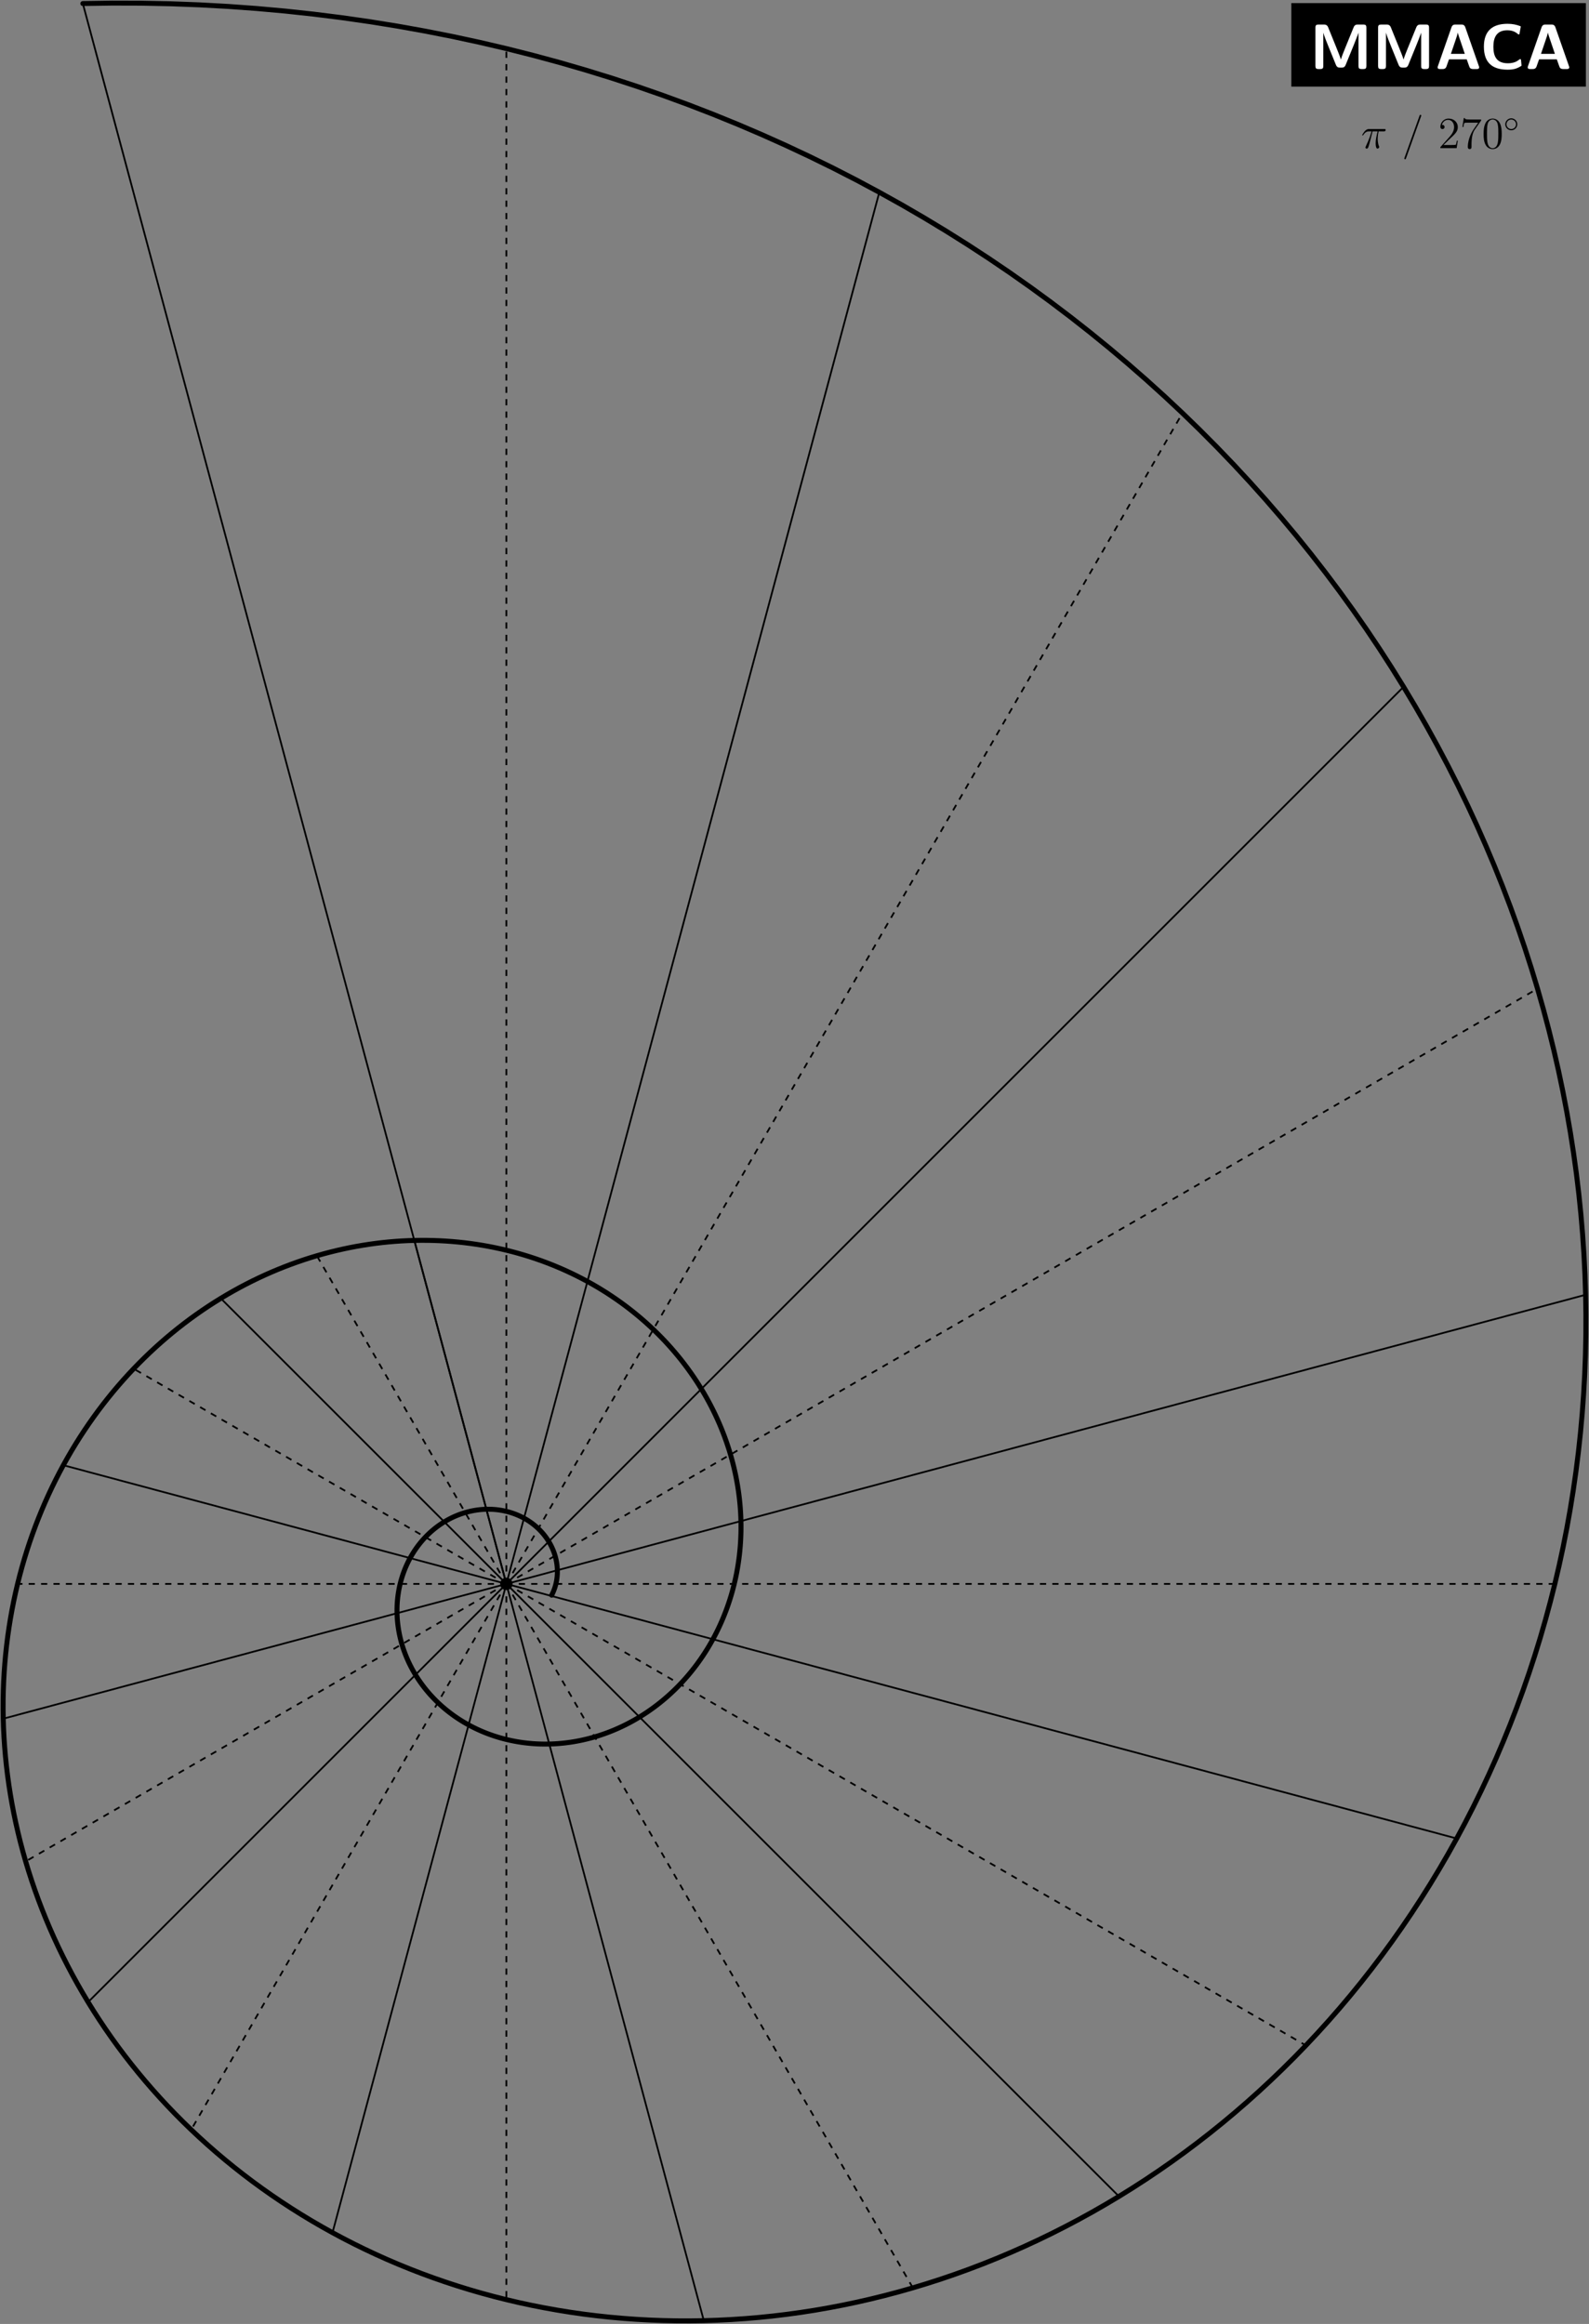 <?xml version="1.0" encoding="utf-8"?>
<svg xmlns="http://www.w3.org/2000/svg" fill="none" version="1.1" viewBox="-256.118 -374.644 512.236 749.288" x="-256.118pt" y="-374.644pt" width="512.236pt" height="749.288pt" stroke-width="0.567" stroke-miterlimit="10">
 <rect x="-256.118" y="-374.644" width="512.236" height="749.288" fill="#808080" stroke="none"/>
 <path d="M160.157 -346.715L255.118 -346.715L255.118 -373.644L160.157 -373.644Z" fill="black"/>
 <path d="M208.063 -352.384L208.63 -352.384"/>
 <g transform="matrix(1,-0,-0,1,208.346,-352.384)">
  <path d="M-40.421 -0M-30.833 -6.757C-31.267 -5.703 -32.032 -3.802 -32.197 -3.079L-32.218 -3.079C-32.404 -3.823 -33.251 -5.868 -33.685 -6.963L-36.33 -13.493C-36.681 -14.34 -37.342 -14.34 -37.714 -14.34L-39.429 -14.34C-40.173 -14.34 -40.421 -14.113 -40.421 -13.348L-40.421 -0.992C-40.421 -0.248 -40.193 -0 -39.429 -0L-38.871 -0C-38.086 -0 -37.879 -0.269 -37.879 -0.992L-37.879 -11.674L-37.858 -11.674C-37.631 -10.745 -36.701 -8.451 -36.206 -7.232L-33.809 -1.343C-33.437 -0.455 -32.941 -0.455 -32.238 -0.455C-31.536 -0.455 -31.04 -0.455 -30.668 -1.343L-28.023 -7.831C-27.817 -8.327 -26.701 -11.137 -26.556 -11.674L-26.535 -11.674L-26.535 -0.992C-26.535 -0.331 -26.391 -0 -25.544 -0L-24.986 -0C-24.201 -0 -23.994 -0.269 -23.994 -0.992L-23.994 -13.348C-23.994 -14.009 -24.139 -14.34 -24.986 -14.34L-26.721 -14.34C-27.238 -14.34 -27.755 -14.299 -28.106 -13.451ZM-28.106 -13.451" fill="#fff"/>
 </g>
 <g transform="matrix(1,-0,-0,1,208.346,-352.384)">
  <path d="M-20.217 -0M-10.63 -6.757C-11.064 -5.703 -11.828 -3.802 -11.994 -3.079L-12.014 -3.079C-12.2 -3.823 -13.047 -5.868 -13.481 -6.963L-16.126 -13.493C-16.477 -14.34 -17.139 -14.34 -17.51 -14.34L-19.225 -14.34C-19.969 -14.34 -20.217 -14.113 -20.217 -13.348L-20.217 -0.992C-20.217 -0.248 -19.99 -0 -19.225 -0L-18.668 -0C-17.882 -0 -17.676 -0.269 -17.676 -0.992L-17.676 -11.674L-17.655 -11.674C-17.428 -10.745 -16.498 -8.451 -16.002 -7.232L-13.605 -1.343C-13.233 -0.455 -12.737 -0.455 -12.035 -0.455C-11.332 -0.455 -10.836 -0.455 -10.464 -1.343L-7.82 -7.831C-7.613 -8.327 -6.497 -11.137 -6.353 -11.674L-6.332 -11.674L-6.332 -0.992C-6.332 -0.331 -6.187 -0 -5.34 -0L-4.782 -0C-3.997 -0 -3.791 -0.269 -3.791 -0.992L-3.791 -13.348C-3.791 -14.009 -3.935 -14.34 -4.782 -14.34L-6.518 -14.34C-7.035 -14.34 -7.551 -14.299 -7.902 -13.451ZM-7.902 -13.451" fill="#fff"/>
 </g>
 <g transform="matrix(1,-0,-0,1,208.346,-352.384)">
  <path d="M-1.026 -0M7.9 -13.451C7.59 -14.34 6.991 -14.34 6.578 -14.34L4.759 -14.34C4.346 -14.34 3.747 -14.34 3.437 -13.451L-0.923 -0.971C-1.026 -0.703 -1.026 -0.661 -1.026 -0.558C-1.026 -0 -0.51 -0 -0.22 -0L0.523 -0C0.895 -0 1.536 -0 1.825 -0.827L2.631 -3.12L8.355 -3.12L9.057 -1.136C9.305 -0.413 9.45 -0 10.441 -0L11.557 -0C11.847 -0 12.363 -0 12.363 -0.558C12.363 -0.661 12.363 -0.703 12.26 -0.971ZM12.26 -0.971M4.739 -9.277C5.049 -10.187 5.317 -10.972 5.482 -11.716L5.503 -11.716C5.606 -11.22 5.606 -11.178 5.772 -10.703L7.735 -4.897L3.251 -4.897ZM3.251 -4.897" fill="#fff"/>
 </g>
 <g transform="matrix(1,-0,-0,1,208.346,-352.384)">
  <path d="M13.888 -0M25.851 -2.955C25.851 -3.12 25.706 -3.203 25.624 -3.203C25.128 -3.203 24.529 -1.86 21.615 -1.86C17.979 -1.86 16.946 -4.091 16.946 -7.191C16.946 -10.269 18.061 -12.501 21.45 -12.501C23.289 -12.501 24.26 -11.778 24.818 -11.323C24.942 -11.22 25.004 -11.137 25.149 -11.137C25.231 -11.137 25.335 -11.24 25.355 -11.323L25.768 -13.617C25.789 -13.699 25.768 -13.782 25.603 -13.844C24.384 -14.299 23.124 -14.588 21.512 -14.588C16.47 -14.588 13.888 -12.129 13.888 -7.211C13.888 -2.149 16.512 0.207 21.533 0.207C23.289 0.207 24.384 -0.041 25.892 -0.971C26.058 -1.074 26.017 -1.219 26.017 -1.219ZM26.017 -1.219" fill="#fff"/>
 </g>
 <g transform="matrix(1,-0,-0,1,208.346,-352.384)">
  <path d="M28.016 -0M36.942 -13.451C36.633 -14.34 36.033 -14.34 35.62 -14.34L33.802 -14.34C33.389 -14.34 32.789 -14.34 32.479 -13.451L28.119 -0.971C28.016 -0.703 28.016 -0.661 28.016 -0.558C28.016 -0 28.533 -0 28.822 -0L29.566 -0C29.938 -0 30.578 -0 30.868 -0.827L31.674 -3.12L37.397 -3.12L38.099 -1.136C38.347 -0.413 38.492 -0 39.484 -0L40.6 -0C40.889 -0 41.406 -0 41.406 -0.558C41.406 -0.661 41.406 -0.703 41.302 -0.971ZM41.302 -0.971M33.781 -9.277C34.091 -10.187 34.36 -10.972 34.525 -11.716L34.546 -11.716C34.649 -11.22 34.649 -11.178 34.814 -10.703L36.777 -4.897L32.293 -4.897ZM32.293 -4.897" fill="#fff"/>
 </g>
 <path d="M208.063 -326.872L208.63 -326.872"/>
 <g transform="matrix(1,-0,-0,1,208.346,-326.872)">
  <path d="M-25.338 -0M-21.995 -5.409L-20.374 -5.409C-20.761 -3.802 -21.005 -2.754 -21.005 -1.607C-21.005 -1.406 -21.005 0.143 -20.417 0.143C-20.116 0.143 -19.858 -0.129 -19.858 -0.373C-19.858 -0.445 -19.858 -0.473 -19.958 -0.689C-20.345 -1.679 -20.345 -2.912 -20.345 -3.013C-20.345 -3.099 -20.345 -4.117 -20.044 -5.409L-18.437 -5.409C-18.251 -5.409 -17.777 -5.409 -17.777 -5.868C-17.777 -6.183 -18.05 -6.183 -18.308 -6.183L-23.028 -6.183C-23.358 -6.183 -23.846 -6.183 -24.506 -5.48C-24.879 -5.064 -25.338 -4.304 -25.338 -4.218C-25.338 -4.132 -25.266 -4.103 -25.18 -4.103C-25.08 -4.103 -25.065 -4.146 -24.994 -4.232C-24.247 -5.409 -23.502 -5.409 -23.143 -5.409L-22.325 -5.409C-22.641 -4.333 -22.999 -3.084 -24.176 -0.574C-24.291 -0.344 -24.291 -0.316 -24.291 -0.23C-24.291 0.072 -24.032 0.143 -23.903 0.143C-23.487 0.143 -23.372 -0.23 -23.2 -0.832C-22.971 -1.564 -22.971 -1.592 -22.827 -2.166ZM-22.827 -2.166" fill="black"/>
 </g>
 <g transform="matrix(1,-0,-0,1,208.346,-326.872)">
  <path d="M-11.771 -0M-6.376 -10.243C-6.305 -10.43 -6.305 -10.458 -6.305 -10.487C-6.305 -10.674 -6.448 -10.76 -6.563 -10.76C-6.749 -10.76 -6.792 -10.63 -6.864 -10.444L-11.699 3.07C-11.771 3.257 -11.771 3.285 -11.771 3.314C-11.771 3.472 -11.656 3.587 -11.498 3.587C-11.312 3.587 -11.268 3.443 -11.211 3.285ZM-11.211 3.285" fill="black"/>
 </g>
 <g transform="matrix(1,-0,-0,1,208.346,-326.872)">
  <path d="M-0.136 -0M5.473 -2.41L5.157 -2.41C5.114 -2.166 5 -1.377 4.856 -1.148C4.756 -1.019 3.938 -1.019 3.508 -1.019L0.853 -1.019C1.241 -1.349 2.116 -2.267 2.489 -2.611C4.67 -4.619 5.473 -5.365 5.473 -6.786C5.473 -8.436 4.167 -9.54 2.503 -9.54C0.839 -9.54 -0.136 -8.12 -0.136 -6.886C-0.136 -6.155 0.495 -6.155 0.538 -6.155C0.839 -6.155 1.212 -6.37 1.212 -6.829C1.212 -7.23 0.94 -7.503 0.538 -7.503C0.409 -7.503 0.38 -7.503 0.337 -7.489C0.61 -8.464 1.384 -9.124 2.317 -9.124C3.536 -9.124 4.282 -8.106 4.282 -6.786C4.282 -5.566 3.579 -4.505 2.762 -3.587L-0.136 -0.344L-0.136 -0L5.1 -0ZM5.1 -0" fill="black"/>
 </g>
 <g transform="matrix(1,-0,-0,1,208.346,-326.872)">
  <path d="M6.959 -0M12.999 -8.909L12.999 -9.239L9.541 -9.239C7.805 -9.239 7.777 -9.425 7.719 -9.698L7.404 -9.698L6.959 -6.829L7.275 -6.829C7.318 -7.087 7.447 -7.976 7.633 -8.134C7.748 -8.22 8.824 -8.22 9.025 -8.22L12.066 -8.22L10.546 -6.04C10.158 -5.48 8.709 -3.127 8.709 -0.43C8.709 -0.273 8.709 0.301 9.297 0.301C9.9 0.301 9.9 -0.258 9.9 -0.445L9.9 -1.162C9.9 -3.3 10.244 -4.964 10.918 -5.925ZM10.918 -5.925" fill="black"/>
 </g>
 <g transform="matrix(1,-0,-0,1,208.346,-326.872)">
  <path d="M13.796 -0M19.635 -4.591C19.635 -5.782 19.563 -6.944 19.047 -8.034C18.459 -9.225 17.426 -9.54 16.723 -9.54C15.89 -9.54 14.872 -9.124 14.341 -7.933C13.939 -7.03 13.796 -6.14 13.796 -4.591C13.796 -3.199 13.896 -2.152 14.413 -1.133C14.972 -0.043 15.962 0.301 16.708 0.301C17.956 0.301 18.674 -0.445 19.09 -1.277C19.606 -2.353 19.635 -3.759 19.635 -4.591ZM19.635 -4.591M16.708 0.014C16.249 0.014 15.317 -0.244 15.044 -1.808C14.886 -2.668 14.886 -3.759 14.886 -4.763C14.886 -5.939 14.886 -7.001 15.116 -7.847C15.36 -8.809 16.091 -9.253 16.708 -9.253C17.253 -9.253 18.085 -8.923 18.358 -7.69C18.545 -6.872 18.545 -5.738 18.545 -4.763C18.545 -3.802 18.545 -2.711 18.387 -1.836C18.114 -0.258 17.21 0.014 16.708 0.014ZM16.708 0.014" fill="black"/>
 </g>
 <g transform="matrix(1,-0,-0,1,208.346,-326.872)">
  <path d="M20.779 -5.206M24.655 -7.697C24.655 -8.763 23.768 -9.63 22.722 -9.63C21.646 -9.63 20.779 -8.743 20.779 -7.697C20.779 -6.641 21.646 -5.764 22.722 -5.764C23.768 -5.764 24.655 -6.631 24.655 -7.697ZM24.655 -7.697M22.722 -6.163C21.855 -6.163 21.178 -6.86 21.178 -7.697C21.178 -8.534 21.865 -9.231 22.722 -9.231C23.549 -9.231 24.256 -8.554 24.256 -7.697C24.256 -6.84 23.549 -6.163 22.722 -6.163ZM22.722 -6.163" fill="black"/>
 </g>
 <g stroke-linecap="round" stroke-linejoin="round">
  <path d="M-92.882 136.035L-229.413 -373.504" stroke="black"/>
 </g>
 <g stroke-linecap="butt" stroke-linejoin="round" stroke-dasharray="2" stroke-dashoffset="0">
  <path d="M-92.882 136.035L-92.882 -358.976" stroke="black"/>
 </g>
 <g stroke-linecap="round" stroke-linejoin="round">
  <path d="M-92.882 136.035L27.342 -312.647" stroke="black"/>
 </g>
 <g stroke-linecap="butt" stroke-linejoin="round" stroke-dasharray="2" stroke-dashoffset="0">
  <path d="M-92.882 136.035L125.062 -241.456" stroke="black"/>
 </g>
 <g stroke-linecap="round" stroke-linejoin="round">
  <path d="M-92.882 136.035L196.346 -153.194" stroke="black"/>
 </g>
 <g stroke-linecap="butt" stroke-linejoin="round" stroke-dasharray="2" stroke-dashoffset="0">
  <path d="M-92.882 136.035L239.522 -55.879" stroke="black"/>
 </g>
 <g stroke-linecap="round" stroke-linejoin="round">
  <path d="M-92.882 136.035L255.023 42.814" stroke="black"/>
 </g>
 <g stroke-linecap="butt" stroke-linejoin="round" stroke-dasharray="2" stroke-dashoffset="0">
  <path d="M-92.882 136.035L245.103 136.035" stroke="black"/>
 </g>
 <g stroke-linecap="round" stroke-linejoin="round">
  <path d="M-92.882 136.035L213.47 218.122" stroke="black"/>
 </g>
 <g stroke-linecap="butt" stroke-linejoin="round" stroke-dasharray="2" stroke-dashoffset="0">
  <path d="M-92.882 136.035L164.862 284.844" stroke="black"/>
 </g>
 <g stroke-linecap="round" stroke-linejoin="round">
  <path d="M-92.882 136.035L104.598 333.515" stroke="black"/>
 </g>
 <g stroke-linecap="butt" stroke-linejoin="round" stroke-dasharray="2" stroke-dashoffset="0">
  <path d="M-92.882 136.035L38.153 362.995" stroke="black"/>
 </g>
 <g stroke-linecap="round" stroke-linejoin="round">
  <path d="M-92.882 136.035L-29.233 373.579" stroke="black"/>
 </g>
 <g stroke-linecap="butt" stroke-linejoin="round" stroke-dasharray="2" stroke-dashoffset="0">
  <path d="M-92.882 136.035L-92.882 366.806" stroke="black"/>
 </g>
 <g stroke-linecap="round" stroke-linejoin="round">
  <path d="M-92.882 136.035L-148.93 345.208" stroke="black"/>
 </g>
 <g stroke-linecap="butt" stroke-linejoin="round" stroke-dasharray="2" stroke-dashoffset="0">
  <path d="M-92.882 136.035L-194.487 312.019" stroke="black"/>
 </g>
 <g stroke-linecap="round" stroke-linejoin="round">
  <path d="M-92.882 136.035L-227.719 270.871" stroke="black"/>
 </g>
 <g stroke-linecap="butt" stroke-linejoin="round" stroke-dasharray="2" stroke-dashoffset="0">
  <path d="M-92.882 136.035L-247.847 225.504" stroke="black"/>
 </g>
 <g stroke-linecap="round" stroke-linejoin="round">
  <path d="M-92.882 136.035L-255.074 179.494" stroke="black"/>
 </g>
 <g stroke-linecap="butt" stroke-linejoin="round" stroke-dasharray="2" stroke-dashoffset="0">
  <path d="M-92.882 136.035L-250.449 136.035" stroke="black"/>
 </g>
 <g stroke-linecap="round" stroke-linejoin="round">
  <path d="M-92.882 136.035L-235.702 97.766" stroke="black"/>
 </g>
 <g stroke-linecap="butt" stroke-linejoin="round" stroke-dasharray="2" stroke-dashoffset="0">
  <path d="M-92.882 136.035L-213.041 66.661" stroke="black"/>
 </g>
 <g stroke-linecap="round" stroke-linejoin="round">
  <path d="M-92.882 136.035L-184.947 43.971" stroke="black"/>
 </g>
 <g stroke-linecap="butt" stroke-linejoin="round" stroke-dasharray="2" stroke-dashoffset="0">
  <path d="M-92.882 136.035L-153.97 30.227" stroke="black"/>
 </g>
 <g stroke-linecap="round" stroke-linejoin="round">
  <path d="M-92.882 136.035L-122.555 25.293" stroke="black"/>
 </g>
 <g stroke-linecap="round" stroke-linejoin="round" stroke-width="1.604">
  <path d="M-229.413 -373.504L-219.96 -373.644L-210.545 -373.619L-201.172 -373.43L-191.844 -373.079L-182.563 -372.568L-173.331 -371.897L-164.151 -371.07L-155.026 -370.086L-145.958 -368.948L-136.95 -367.657L-128.003 -366.216L-119.121 -364.625L-110.305 -362.887L-101.558 -361.003L-92.882 -358.976L-84.28 -356.806L-75.753 -354.497L-67.303 -352.049L-58.933 -349.466L-50.644 -346.748L-42.439 -343.898L-34.32 -340.919L-26.288 -337.811L-18.345 -334.577L-10.493 -331.219L-2.734 -327.739L4.931 -324.14L12.499 -320.424L19.97 -316.592L27.342 -312.647L34.612 -308.591L41.78 -304.427L48.845 -300.157L55.804 -295.782L62.657 -291.306L69.402 -286.73L76.038 -282.057L82.563 -277.289L88.977 -272.429L95.279 -267.478L101.467 -262.44L107.54 -257.316L113.497 -252.109L119.338 -246.822L125.062 -241.456L130.667 -236.014L136.153 -230.498L141.519 -224.912L146.765 -219.256L151.889 -213.535L156.891 -207.749L161.771 -201.902L166.528 -195.995L171.161 -190.032L175.671 -184.014L180.056 -177.944L184.316 -171.825L188.451 -165.659L192.461 -159.447L196.346 -153.194L200.105 -146.9L203.738 -140.568L207.245 -134.201L210.626 -127.801L213.881 -121.37L217.01 -114.911L220.013 -108.426L222.89 -101.917L225.641 -95.386L228.267 -88.837L230.768 -82.27L233.143 -75.689L235.394 -69.095L237.52 -62.491L239.522 -55.879L241.401 -49.261L243.156 -42.64L244.788 -36.017L246.299 -29.395L247.687 -22.775L248.954 -16.161L250.101 -9.553L251.128 -2.955L252.036 3.633L252.826 10.207L253.497 16.767L254.052 23.309L254.491 29.832L254.814 36.334L255.023 42.814L255.118 49.269L255.101 55.697L254.972 62.096L254.733 68.465L254.383 74.802L253.926 81.106L253.36 87.374L252.689 93.604L251.912 99.795L251.03 105.946L250.046 112.055L248.96 118.12L247.773 124.139L246.487 130.111L245.103 136.035L243.622 141.908L242.045 147.731L240.374 153.5L238.61 159.215L236.754 164.874L234.808 170.476L232.774 176.02L230.652 181.504L228.444 186.928L226.151 192.289L223.775 197.587L221.318 202.82L218.78 207.988L216.164 213.089L213.47 218.122L210.701 223.086L207.858 227.98L204.942 232.804L201.955 237.556L198.899 242.234L195.775 246.84L192.584 251.371L189.329 255.826L186.01 260.206L182.63 264.508L179.19 268.733L175.691 272.88L172.136 276.948L168.526 280.936L164.862 284.844L161.146 288.671L157.381 292.416L153.566 296.08L149.705 299.662L145.798 303.161L141.848 306.576L137.855 309.908L133.822 313.156L129.751 316.319L125.642 319.398L121.498 322.392L117.32 325.301L113.109 328.125L108.868 330.863L104.598 333.515L100.301 336.082L95.978 338.562L91.63 340.957L87.26 343.265L82.87 345.488L78.459 347.624L74.031 349.675L69.587 351.639L65.128 353.518L60.656 355.311L56.173 357.018L51.679 358.64L47.177 360.177L42.668 361.628L38.153 362.995L33.635 364.278L29.114 365.476L24.592 366.591L20.07 367.622L15.551 368.57L11.034 369.435L6.523 370.219L2.017 370.92L-2.481 371.54L-6.969 372.079L-11.448 372.537L-15.915 372.916L-20.369 373.215L-24.809 373.436L-29.233 373.579L-33.64 373.644L-38.029 373.632L-42.398 373.544L-46.747 373.381L-51.074 373.142L-55.378 372.83L-59.657 372.444L-63.911 371.985L-68.139 371.455L-72.338 370.853L-76.509 370.181L-80.65 369.439L-84.76 368.629L-88.838 367.751L-92.882 366.806L-96.893 365.794L-100.868 364.718L-104.807 363.577L-108.709 362.372L-112.573 361.105L-116.399 359.777L-120.184 358.388L-123.928 356.939L-127.631 355.431L-131.292 353.866L-134.909 352.243L-138.482 350.566L-142.011 348.833L-145.494 347.047L-148.93 345.208L-152.32 343.317L-155.661 341.376L-158.955 339.385L-162.199 337.345L-165.394 335.258L-168.538 333.125L-171.632 330.947L-174.674 328.724L-177.664 326.458L-180.602 324.15L-183.487 321.801L-186.318 319.413L-189.095 316.985L-191.818 314.52L-194.487 312.019L-197.1 309.482L-199.657 306.91L-202.159 304.306L-204.604 301.669L-206.993 299.002L-209.325 296.305L-211.6 293.579L-213.818 290.825L-215.978 288.045L-218.08 285.24L-220.124 282.41L-222.111 279.557L-224.038 276.682L-225.908 273.787L-227.719 270.871L-229.471 267.937L-231.165 264.985L-232.8 262.017L-234.376 259.033L-235.894 256.035L-237.352 253.024L-238.752 250.001L-240.094 246.966L-241.376 243.922L-242.6 240.868L-243.766 237.807L-244.874 234.739L-245.923 231.665L-246.914 228.586L-247.847 225.504L-248.723 222.419L-249.541 219.332L-250.302 216.244L-251.007 213.157L-251.654 210.071L-252.245 206.987L-252.779 203.907L-253.258 200.831L-253.681 197.76L-254.049 194.695L-254.362 191.637L-254.621 188.587L-254.826 185.546L-254.976 182.514L-255.074 179.494L-255.118 176.485L-255.11 173.488L-255.05 170.505L-254.938 167.535L-254.776 164.581L-254.562 161.642L-254.299 158.72L-253.986 155.816L-253.623 152.929L-253.212 150.062L-252.754 147.214L-252.247 144.387L-251.694 141.581L-251.094 138.796L-250.449 136.035L-249.758 133.296L-249.023 130.582L-248.244 127.893L-247.422 125.228L-246.557 122.59L-245.65 119.978L-244.701 117.394L-243.712 114.837L-242.683 112.309L-241.614 109.809L-240.506 107.34L-239.361 104.9L-238.178 102.491L-236.958 100.113L-235.702 97.766L-234.411 95.452L-233.086 93.17L-231.726 90.922L-230.334 88.706L-228.909 86.525L-227.453 84.378L-225.965 82.266L-224.447 80.189L-222.9 78.147L-221.325 76.141L-219.721 74.171L-218.09 72.238L-216.432 70.342L-214.749 68.483L-213.041 66.661L-211.309 64.877L-209.553 63.13L-207.775 61.422L-205.975 59.753L-204.154 58.122L-202.312 56.529L-200.451 54.976L-198.571 53.462L-196.673 51.987L-194.757 50.552L-192.825 49.156L-190.877 47.8L-188.914 46.483L-186.937 45.207L-184.947 43.971L-182.943 42.774L-180.928 41.618L-178.901 40.501L-176.864 39.425L-174.817 38.389L-172.761 37.393L-170.697 36.437L-168.625 35.521L-166.546 34.645L-164.461 33.81L-162.371 33.014L-160.276 32.258L-158.177 31.541L-156.075 30.864L-153.97 30.227L-151.864 29.629L-149.756 29.07L-147.648 28.551L-145.54 28.07L-143.433 27.628L-141.328 27.225L-139.224 26.86L-137.124 26.533L-135.027 26.244L-132.934 25.992L-130.847 25.779L-128.764 25.602L-126.688 25.462L-124.618 25.36L-122.555 25.293L-120.501 25.263L-118.455 25.268L-116.418 25.309L-114.39 25.386L-112.373 25.497L-110.367 25.642L-108.372 25.822L-106.388 26.036L-104.418 26.283L-102.46 26.564L-100.515 26.877L-98.585 27.223L-96.669 27.601L-94.768 28.01L-92.882 28.451L-91.013 28.922L-89.159 29.424L-87.323 29.956L-85.504 30.517L-83.703 31.108L-81.919 31.727L-80.155 32.375L-78.409 33.051L-76.683 33.754L-74.976 34.483L-73.29 35.239L-71.624 36.022L-69.979 36.83L-68.355 37.662L-66.753 38.52L-65.173 39.401L-63.615 40.306L-62.08 41.234L-60.567 42.185L-59.078 43.158L-57.612 44.152L-56.17 45.168L-54.752 46.204L-53.358 47.261L-51.988 48.337L-50.643 49.431L-49.323 50.545L-48.028 51.677L-46.759 52.826L-45.515 53.992L-44.297 55.175L-43.105 56.374L-41.938 57.588L-40.798 58.817L-39.685 60.06L-38.597 61.318L-37.537 62.589L-36.503 63.872L-35.496 65.168L-34.516 66.476L-33.563 67.796L-32.637 69.125L-31.738 70.466L-30.867 71.816L-30.022 73.175L-29.205 74.543L-28.416 75.919L-27.654 77.302L-26.919 78.694L-26.211 80.091L-25.531 81.495L-24.879 82.904L-24.253 84.319L-23.655 85.738L-23.085 87.162L-22.541 88.589L-22.025 90.019L-21.536 91.453L-21.074 92.888L-20.639 94.325L-20.23 95.763L-19.849 97.202L-19.494 98.641L-19.166 100.081L-18.864 101.519L-18.589 102.957L-18.339 104.393L-18.116 105.827L-17.919 107.259L-17.747 108.688L-17.601 110.113L-17.481 111.535L-17.385 112.953L-17.315 114.366L-17.27 115.774L-17.249 117.177L-17.253 118.574L-17.281 119.965L-17.333 121.349L-17.409 122.727L-17.508 124.097L-17.631 125.459L-17.777 126.813L-17.946 128.159L-18.137 129.495L-18.351 130.823L-18.587 132.141L-18.845 133.449L-19.125 134.747L-19.426 136.035L-19.748 137.311L-20.09 138.577L-20.453 139.831L-20.837 141.073L-21.24 142.303L-21.663 143.52L-22.105 144.725L-22.567 145.917L-23.046 147.096L-23.545 148.261L-24.061 149.412L-24.595 150.55L-25.147 151.673L-25.715 152.781L-26.301 153.875L-26.902 154.954L-27.52 156.018L-28.154 157.066L-28.803 158.099L-29.468 159.116L-30.146 160.117L-30.84 161.101L-31.547 162.07L-32.269 163.022L-33.003 163.957L-33.751 164.875L-34.511 165.776L-35.284 166.66L-36.069 167.527L-36.865 168.376L-37.672 169.208L-38.491 170.022L-39.32 170.819L-40.159 171.597L-41.008 172.357L-41.867 173.1L-42.735 173.824L-43.611 174.53L-44.496 175.217L-45.389 175.886L-46.29 176.537L-47.198 177.169L-48.113 177.783L-49.035 178.378L-49.962 178.955L-50.897 179.512L-51.836 180.051L-52.781 180.572L-53.731 181.074L-54.685 181.557L-55.644 182.021L-56.606 182.467L-57.572 182.894L-58.541 183.302L-59.513 183.691L-60.487 184.063L-61.464 184.415L-62.442 184.749L-63.422 185.065L-64.403 185.362L-65.385 185.64L-66.368 185.901L-67.351 186.143L-68.334 186.367L-69.316 186.573L-70.297 186.761L-71.278 186.932L-72.257 187.084L-73.235 187.219L-74.21 187.336L-75.184 187.435L-76.154 187.518L-77.123 187.583L-78.087 187.631L-79.049 187.662L-80.007 187.676L-80.961 187.673L-81.91 187.654L-82.855 187.619L-83.796 187.567L-84.731 187.499L-85.661 187.415L-86.586 187.315L-87.505 187.2L-88.417 187.069L-89.324 186.923L-90.224 186.762L-91.117 186.586L-92.003 186.395L-92.882 186.19L-93.754 185.97L-94.618 185.736L-95.474 185.488L-96.322 185.226L-97.162 184.951L-97.993 184.662L-98.816 184.36L-99.63 184.045L-100.435 183.718L-101.23 183.377L-102.016 183.025L-102.793 182.66L-103.56 182.284L-104.317 181.895L-105.064 181.496L-105.8 181.085L-106.527 180.663L-107.242 180.23L-107.947 179.787L-108.642 179.333L-109.325 178.87L-109.998 178.396L-110.659 177.913L-111.309 177.421L-111.947 176.919L-112.574 176.409L-113.189 175.89L-113.793 175.362L-114.385 174.826L-114.965 174.283L-115.533 173.731L-116.088 173.172L-116.632 172.606L-117.164 172.033L-117.683 171.454L-118.19 170.867L-118.684 170.275L-119.166 169.676L-119.636 169.072L-120.092 168.462L-120.537 167.847L-120.968 167.227L-121.387 166.603L-121.794 165.973L-122.187 165.34L-122.568 164.702L-122.936 164.06L-123.292 163.415L-123.634 162.767L-123.964 162.115L-124.281 161.461L-124.585 160.804L-124.877 160.144L-125.156 159.483L-125.422 158.819L-125.675 158.154L-125.916 157.487L-126.144 156.819L-126.359 156.15L-126.562 155.48L-126.752 154.809L-126.93 154.138L-127.096 153.467L-127.249 152.796L-127.389 152.126L-127.518 151.455L-127.634 150.786L-127.738 150.117L-127.83 149.45L-127.91 148.784L-127.978 148.119L-128.034 147.456L-128.079 146.795L-128.111 146.136L-128.133 145.48L-128.142 144.826L-128.14 144.175L-128.127 143.526L-128.103 142.881L-128.068 142.239L-128.021 141.6L-127.964 140.965L-127.896 140.334L-127.817 139.707L-127.728 139.083L-127.628 138.464L-127.518 137.85L-127.398 137.24L-127.268 136.635L-127.127 136.035L-126.977 135.44L-126.818 134.85L-126.648 134.265L-126.47 133.686L-126.282 133.113L-126.084 132.545L-125.878 131.983L-125.663 131.428L-125.439 130.878L-125.207 130.335L-124.966 129.798L-124.717 129.268L-124.46 128.744L-124.195 128.228L-123.922 127.718L-123.642 127.215L-123.354 126.719L-123.058 126.23L-122.756 125.749L-122.446 125.274L-122.129 124.808L-121.806 124.349L-121.476 123.897L-121.14 123.454L-120.798 123.018L-120.449 122.59L-120.095 122.169L-119.734 121.757L-119.369 121.353L-118.997 120.957L-118.621 120.569L-118.239 120.19L-117.853 119.819L-117.462 119.456L-117.066 119.101L-116.665 118.755L-116.261 118.418L-115.852 118.089L-115.44 117.768L-115.023 117.456L-114.604 117.153L-114.18 116.858L-113.754 116.572L-113.324 116.295L-112.891 116.026L-112.456 115.766L-112.018 115.514L-111.577 115.272L-111.135 115.038L-110.69 114.813L-110.243 114.596L-109.794 114.388L-109.344 114.189L-108.892 113.999L-108.439 113.817L-107.985 113.644L-107.529 113.48L-107.073 113.324L-106.616 113.177L-106.159 113.039L-105.701 112.909L-105.243 112.787L-104.785 112.675L-104.327 112.57L-103.869 112.474L-103.411 112.386L-102.954 112.307L-102.498 112.236L-102.042 112.173L-101.587 112.119L-101.133 112.072L-100.681 112.034L-100.229 112.003L-99.78 111.981L-99.331 111.966L-98.885 111.96L-98.44 111.961L-97.998 111.97L-97.557 111.987L-97.118 112.011L-96.682 112.042L-96.249 112.081L-95.818 112.128L-95.389 112.182L-94.964 112.243L-94.541 112.311L-94.122 112.386L-93.705 112.468L-93.292 112.557L-92.882 112.653L-92.476 112.755L-92.073 112.864L-91.674 112.98L-91.279 113.102L-90.887 113.23L-90.5 113.365L-90.116 113.506L-89.737 113.653L-89.362 113.805L-88.991 113.964L-88.624 114.128L-88.262 114.298L-87.905 114.474L-87.552 114.655L-87.204 114.841L-86.86 115.033L-86.522 115.229L-86.188 115.431L-85.859 115.638L-85.535 115.849L-85.217 116.065L-84.903 116.286L-84.595 116.511L-84.292 116.741L-83.995 116.975L-83.702 117.213L-83.415 117.455L-83.134 117.701L-82.858 117.95L-82.588 118.204L-82.323 118.461L-82.064 118.721L-81.81 118.985L-81.563 119.252L-81.32 119.523L-81.084 119.796L-80.854 120.072L-80.629 120.351L-80.41 120.633L-80.197 120.917L-79.99 121.204L-79.789 121.493L-79.594 121.784L-79.404 122.078L-79.221 122.373L-79.043 122.67L-78.871 122.969L-78.706 123.27L-78.546 123.572L-78.392 123.876L-78.245 124.181L-78.103 124.488L-77.967 124.795L-77.837 125.103L-77.713 125.413L-77.595 125.723L-77.482 126.034L-77.376 126.345L-77.276 126.657L-77.181 126.97L-77.092 127.282L-77.01 127.595L-76.932 127.908L-76.861 128.221L-76.795 128.533L-76.736 128.846L-76.681 129.158L-76.633 129.47L-76.59 129.781L-76.553 130.091L-76.521 130.401L-76.495 130.71L-76.474 131.018L-76.459 131.325L-76.449 131.631L-76.444 131.936L-76.445 132.24L-76.451 132.542L-76.463 132.843L-76.479 133.142L-76.501 133.44L-76.528 133.736L-76.559 134.031L-76.596 134.323L-76.638 134.614L-76.684 134.902L-76.735 135.189L-76.791 135.473L-76.852 135.755L-76.918 136.035L-76.987 136.312L-77.062 136.587L-77.141 136.86L-77.224 137.13L-77.312 137.397L-77.404 137.662L-77.5 137.923L-77.6 138.183L-77.704 138.439L-77.813 138.692L-77.925 138.942L-78.041 139.189L-78.161 139.433L-78.284 139.674" stroke="black"/>
 </g>
</svg>

